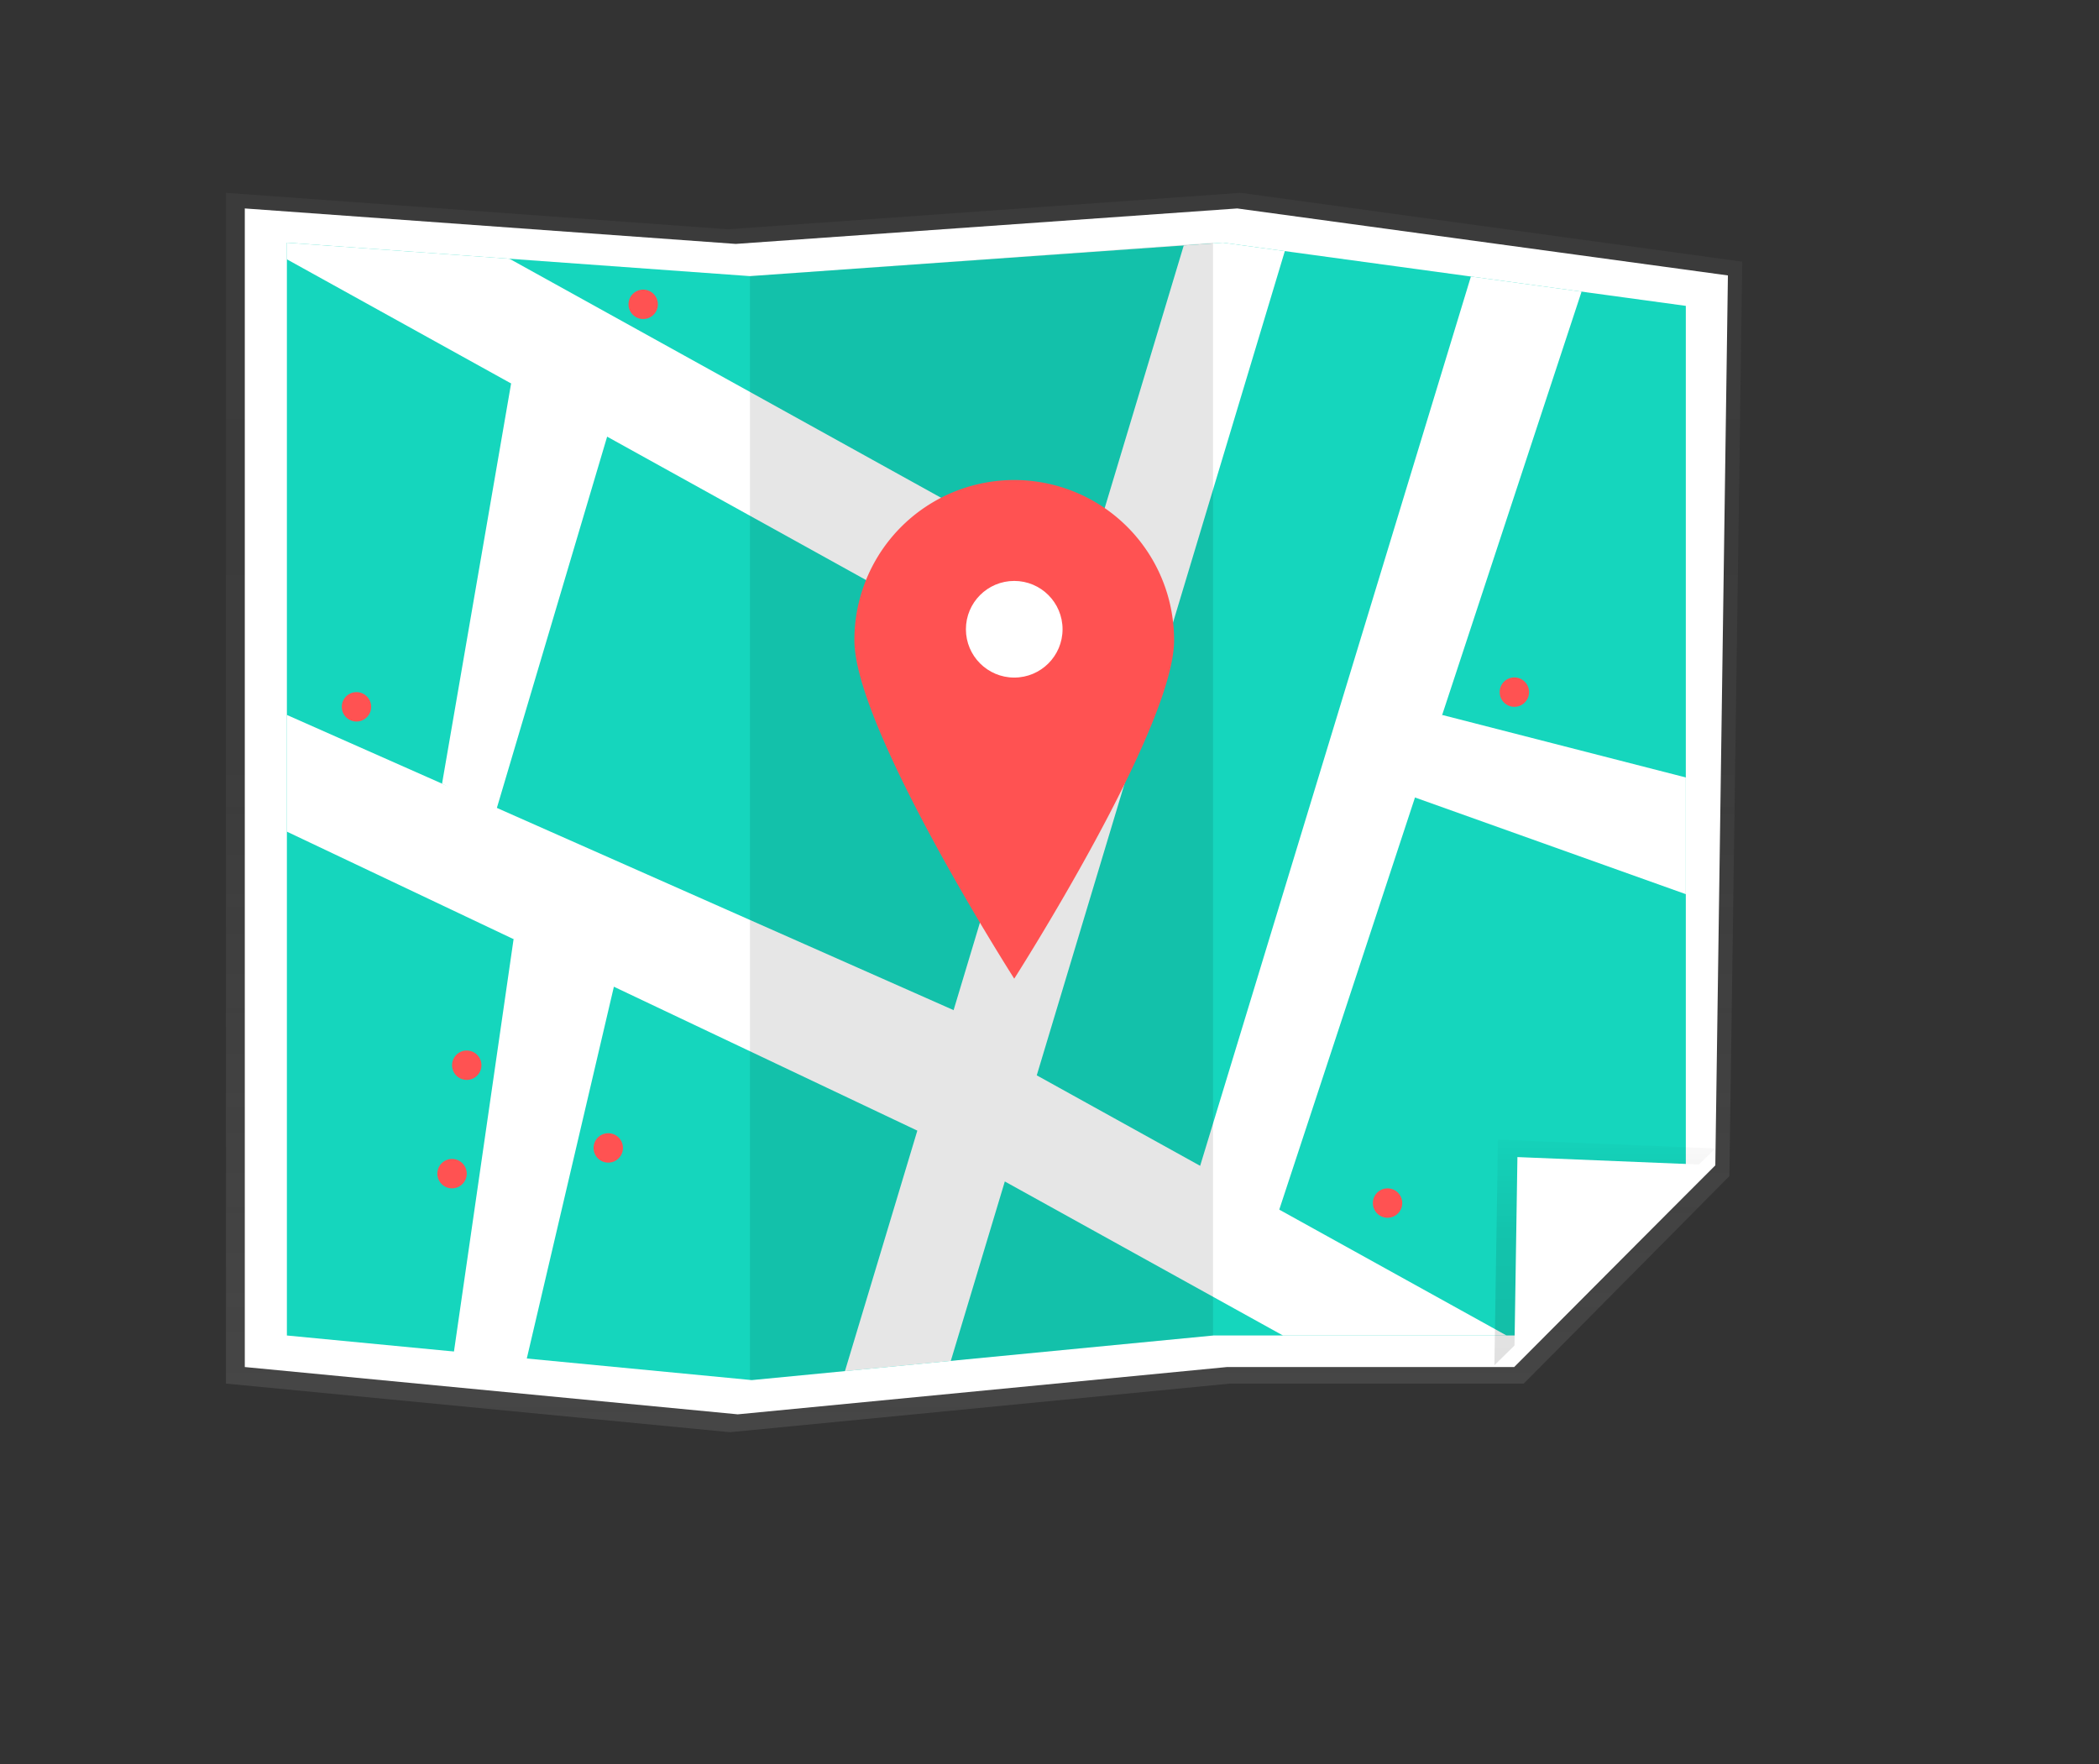 <svg id="efaf6d37-ad8b-408b-a167-fb47e2b6544c" data-name="Layer 1" xmlns="http://www.w3.org/2000/svg" xmlns:xlink="http://www.w3.org/1999/xlink" width="1142.046" height="959.789" viewBox="0 0 1142.046 959.789"><rect x="0" y="0" width="1142.046" height="959.789" fill="#333333" stroke="none"/><defs><linearGradient id="eaeac4a1-6091-43b3-af38-ae8114f9a62f" x1="535.451" y1="779.244" x2="535.451" y2="104.907" gradientUnits="userSpaceOnUse"><stop offset="0" stop-color="gray" stop-opacity="0.25"/><stop offset="0.535" stop-color="gray" stop-opacity="0.12"/><stop offset="1" stop-color="gray" stop-opacity="0.1"/></linearGradient><clipPath id="b609a8ad-8ad7-4296-9cf1-6f9923717ce3" transform="translate(-64.549 -7.924)"><polygon points="889.286 734.556 724.703 734.556 473.645 758.825 220.644 734.556 220.644 139.96 472.596 158.162 729.989 139.96 981.786 174.341 981.786 641.525 889.286 734.556" fill="#15d6bd"/></clipPath><linearGradient id="eaa4df2b-8460-421b-8c86-0d729e8c7ac3" x1="873.186" y1="742.811" x2="873.186" y2="620.076" gradientUnits="userSpaceOnUse"><stop offset="0" stop-opacity="0.12"/><stop offset="0.551" stop-opacity="0.09"/><stop offset="1" stop-opacity="0.02"/></linearGradient></defs><title>Map dark</title><polygon points="829.064 752.8 669.299 752.8 397.178 779.244 122.951 752.8 122.951 104.907 396.041 124.74 675.029 104.907 947.951 142.37 940.945 639.909 829.064 752.8" fill="url(#eaeac4a1-6091-43b3-af38-ae8114f9a62f)"/><polygon points="823.856 743.794 667.586 743.794 401.418 769.524 133.19 743.794 133.19 113.412 400.306 132.709 673.19 113.412 940.142 149.863 933.289 633.955 823.856 743.794" fill="#fff"/><polygon points="824.736 726.631 660.154 726.631 409.096 750.901 156.095 726.631 156.095 132.035 408.047 150.237 665.44 132.035 917.237 166.417 917.237 633.6 824.736 726.631" fill="#15d6bd"/><g clip-path="url(#b609a8ad-8ad7-4296-9cf1-6f9923717ce3)"><polygon points="1142.046 905.143 564.089 585.083 710.891 97.332 660.931 77.52 589.788 313.893 22.967 0 0 54.646 572.409 371.634 441.726 805.828 491.686 825.64 546.71 642.823 1119.079 959.789 1142.046 905.143" fill="#fff"/></g><polygon points="813.083 742.811 815.019 620.076 933.289 624.847 813.083 742.811" fill="url(#eaa4df2b-8460-421b-8c86-0d729e8c7ac3)"/><polygon points="156.095 388.993 518.844 549.605 542.951 599.576 518.951 624.576 156.095 452.489 156.095 388.993" fill="#fff"/><polygon points="823.856 742.811 825.618 629.555 933.289 633.957 823.856 742.811" fill="#fff"/><polygon points="648.951 647.576 800.309 150.451 860.519 158.672 690.951 673.576 648.951 647.576" fill="#fff"/><polyline points="408.047 750.901 659.999 726.631 659.999 132.035 408.047 150.237" opacity="0.1"/><path d="M703.348,356.36c0,48.029-86.965,184.042-86.965,184.042s-86.965-136.012-86.965-184.042a86.965,86.965,0,1,1,173.929,0Z" transform="translate(-64.549 -7.924)" fill="#ff5252"/><circle cx="551.834" cy="342.369" r="26.292" fill="#fff"/><polygon points="784.67 388.993 917.237 423.009 917.237 486.505 754.951 428.576 784.67 388.993" fill="#fff"/><polygon points="279.434 510.983 245.951 742.576 283.951 750.576 334.01 536.866 333.951 506.576 279.434 510.983" fill="#fff"/><polygon points="278.084 208.643 240.514 426.371 269.604 442.076 338.951 208.576 278.084 208.643" fill="#fff"/><circle cx="349.951" cy="165.576" r="8" fill="#ff5252"/><circle cx="253.951" cy="579.576" r="8" fill="#ff5252"/><circle cx="245.951" cy="638.576" r="8" fill="#ff5252"/><circle cx="330.951" cy="624.576" r="8" fill="#ff5252"/><circle cx="193.951" cy="384.576" r="8" fill="#ff5252"/><circle cx="823.951" cy="376.576" r="8" fill="#ff5252"/><circle cx="754.951" cy="654.576" r="8" fill="#ff5252"/></svg>